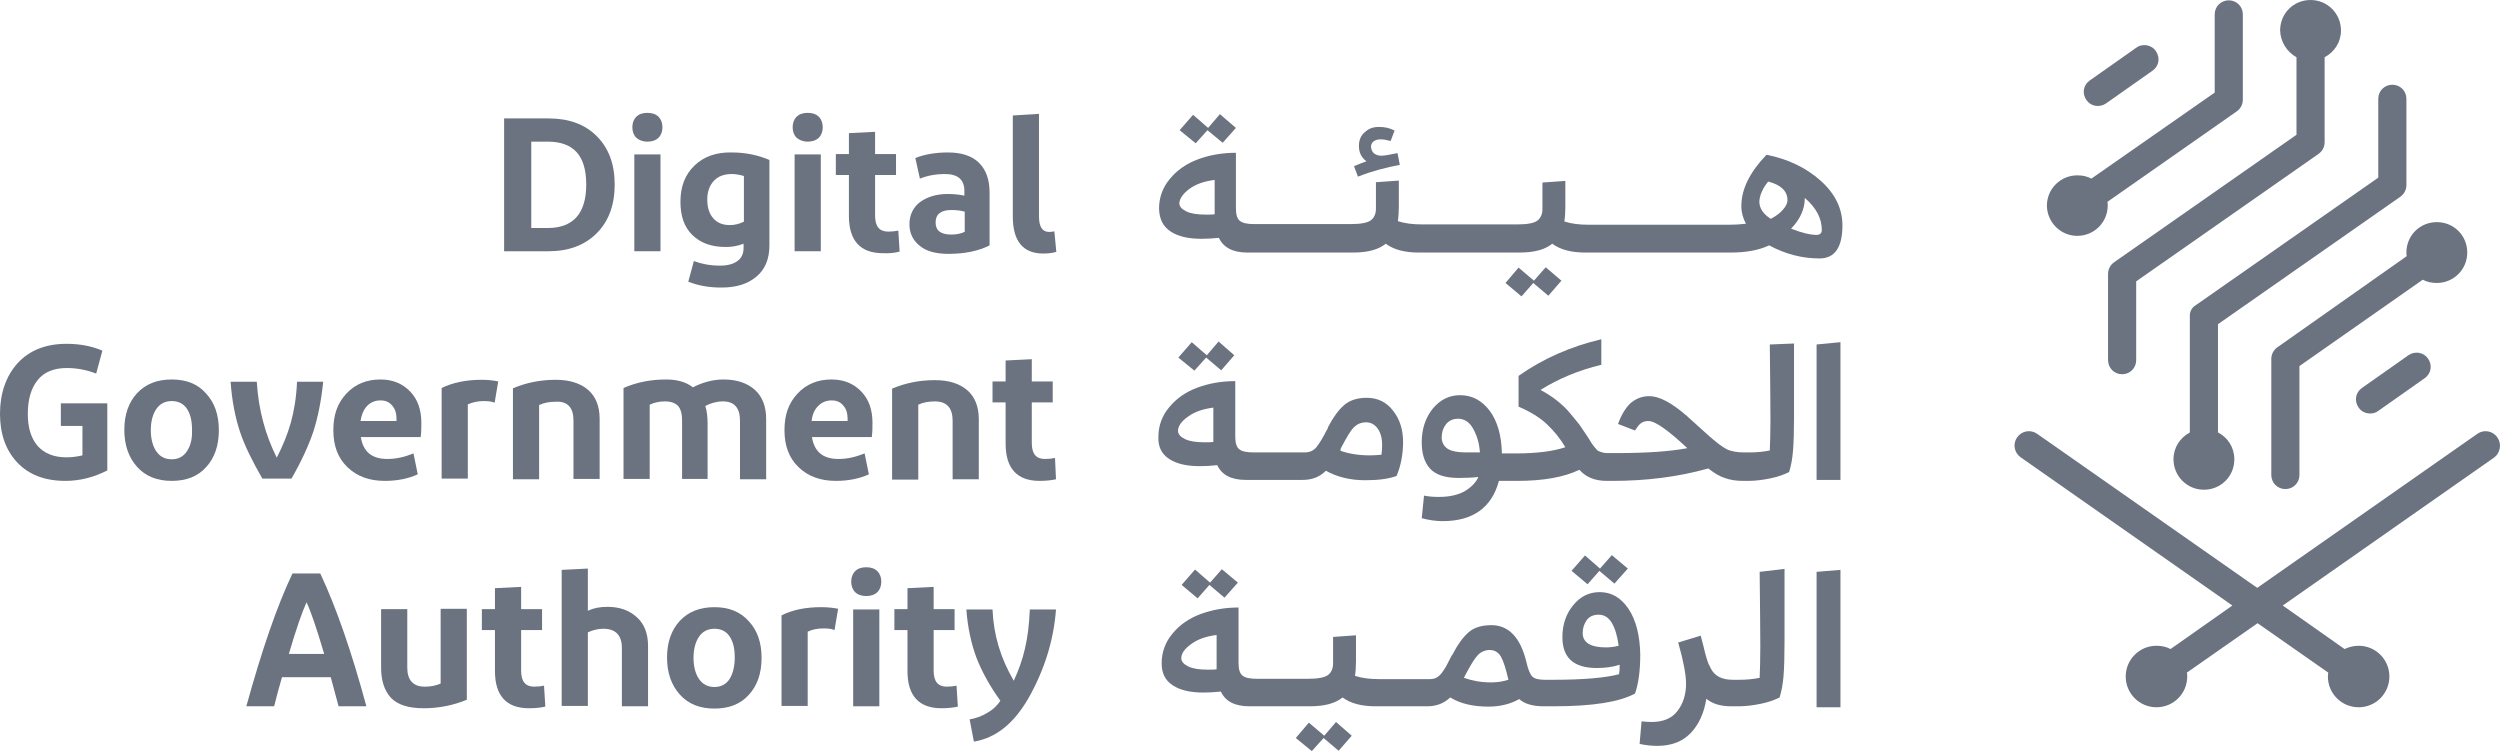 <?xml version="1.0" encoding="UTF-8"?>
<svg id="Layer_1" xmlns="http://www.w3.org/2000/svg" viewBox="0 0 764.21 229.6">
  <defs>
    <style>
      .cls-1 {
        fill: #6b7280;
      }
    </style>
  </defs>
  <g>
    <path class="cls-1" d="M696.1,106.2c-1.1.8-1.8,2.1-1.8,3.5v35.5c0,2.4,1.9,4.3,4.3,4.3s4.3-1.9,4.3-4.3v-33.3l37.7-26.4c1.3.7,2.7,1,4.3,1,5.1,0,9.3-4.1,9.3-9.3s-4.1-9.3-9.3-9.3-9.3,4.1-9.3,9.3c0,.4,0,.8.1,1.1l-39.6,27.9h0Z"/>
    <path class="cls-1" d="M669.4,96.8v35.4c-3,1.6-5,4.6-5,8.2,0,5.1,4.1,9.3,9.3,9.3s9.3-4.1,9.3-9.3c0-3.6-2-6.7-5-8.2v-33.1l55.8-39c1.1-.8,1.8-2.1,1.8-3.5v-26.4c0-2.4-1.9-4.3-4.3-4.3s-4.3,1.9-4.3,4.3v24.1l-55.8,39c-1.2.7-1.9,2-1.8,3.5h0Z"/>
    <path class="cls-1" d="M736.2,108.6l-14.2,10c-2,1.4-2.4,4-1,6,.8,1.2,2.2,1.8,3.5,1.8.9,0,1.7-.2,2.5-.8l14.2-10c2-1.4,2.4-4,1-6-1.3-1.9-4-2.4-6-1h0Z"/>
    <path class="cls-1" d="M763.4,133.7c-1.4-2-4.1-2.5-6.1-1.1l-67.3,47.1-67.3-47.1c-2-1.4-4.7-.9-6.1,1.1-1.4,2-.9,4.7,1.1,6.1l64.7,45.3-18.9,13.3c-1.3-.7-2.8-1-4.3-1-5.2,0-9.4,4.2-9.4,9.4s4.2,9.4,9.4,9.4,9.4-4.2,9.4-9.4c0-.4,0-.8-.1-1.2l21.6-15.1,21.6,15.1c0,.4-.1.8-.1,1.2,0,5.2,4.2,9.4,9.4,9.4s9.4-4.2,9.4-9.4-4.2-9.4-9.4-9.4c-1.6,0-3,.4-4.3,1l-18.9-13.3,64.7-45.3c1.8-1.4,2.3-4.1.9-6.1h0Z"/>
    <path class="cls-1" d="M643.8,31.6l14.2-10c2-1.4,2.4-4,1-6-.8-1.2-2.2-1.8-3.5-1.8-.9,0-1.7.2-2.5.8l-14.2,10c-2,1.4-2.4,4-1,6,1.3,1.9,4,2.4,6,1h0Z"/>
    <path class="cls-1" d="M702,17.5v23.7l-55.8,39c-1.1.8-1.8,2.1-1.8,3.5v26.4c0,2.4,1.9,4.3,4.3,4.3s4.3-1.9,4.3-4.3v-24.1l55.8-39c1.1-.8,1.8-2.1,1.8-3.5v-26c3-1.6,5-4.6,5-8.2,0-5.1-4.1-9.3-9.3-9.3s-9.3,4.1-9.3,9.3c.1,3.5,2.1,6.6,5,8.2h0Z"/>
    <path class="cls-1" d="M635,72.1c5.1,0,9.3-4.1,9.3-9.3,0-.4,0-.8-.1-1.1l39.6-27.7c1.1-.8,1.8-2.1,1.8-3.5V4.4c0-2.4-1.9-4.3-4.3-4.3s-4.3,1.9-4.3,4.3v23.9l-37.7,26.3c-1.3-.7-2.7-1-4.3-1-5.1,0-9.3,4.1-9.3,9.3.1,5.1,4.2,9.2,9.3,9.2h0Z"/>
  </g>
  <g>
    <path class="cls-1" d="M182.4,71.3c3.7-3.7,5.5-8.7,5.5-14.9s-1.8-11.1-5.5-14.8c-3.6-3.6-8.5-5.4-14.7-5.4h-13.6v40.6h13.6c6.1,0,11-1.8,14.7-5.5ZM162.4,69.7v-26.4h5c7.9,0,11.8,4.2,11.8,13.1s-4,13.3-11.8,13.3h-5Z"/>
    <rect class="cls-1" x="193.9" y="47.2" width="8" height="29.6"/>
    <path class="cls-1" d="M197.9,43.3c1.4,0,2.6-.4,3.4-1.2.8-.8,1.2-1.9,1.2-3.2s-.4-2.4-1.2-3.2-1.9-1.2-3.4-1.2-2.6.4-3.4,1.2c-.8.8-1.2,1.9-1.2,3.2s.4,2.4,1.2,3.2c.8.7,1.9,1.2,3.4,1.2Z"/>
    <path class="cls-1" d="M212.3,50.6c-2.9,2.8-4.3,6.4-4.3,11.1,0,4.4,1.2,7.8,3.7,10.2,2.5,2.4,5.8,3.6,10.2,3.6,1.8,0,3.6-.3,5.4-1v1.3c0,1.7-.6,3.1-1.9,4-1.2.9-3,1.4-5.3,1.4-3,0-5.6-.5-8-1.4l-1.7,6.3c3,1.2,6.3,1.8,10.1,1.8h0c4.6,0,8.1-1.1,10.8-3.4,2.6-2.2,3.9-5.4,3.9-9.5v-26.1c-3.5-1.5-7.3-2.3-11.6-2.3-4.7-.1-8.5,1.3-11.3,4ZM227.3,67.8c-1.4.7-2.8,1-4.2,1-2.2,0-3.9-.7-5.1-2.1s-1.8-3.3-1.8-5.7h0c0-2.4.7-4.3,2-5.7,1.3-1.4,3.1-2.1,5.5-2.1,1.1,0,2.3.2,3.7.6v14h-.1Z"/>
    <rect class="cls-1" x="242.9" y="47.2" width="8" height="29.6"/>
    <path class="cls-1" d="M246.9,43.3c1.4,0,2.6-.4,3.4-1.2.8-.8,1.2-1.9,1.2-3.2s-.4-2.4-1.2-3.2-1.9-1.2-3.4-1.2-2.6.4-3.4,1.2c-.8.8-1.2,1.9-1.2,3.2s.4,2.4,1.2,3.2c.8.7,2,1.2,3.4,1.2Z"/>
    <path class="cls-1" d="M275,76.9l-.4-6.4c-1,.2-2,.3-3.1.3-2.7,0-4-1.6-4-4.9v-12.4h6.4v-6.4h-6.4v-6.8l-8,.4v6.4h-4v6.4h4v12.5c0,7.6,3.5,11.4,10.4,11.4,2,.1,3.7-.1,5.1-.5h0Z"/>
    <path class="cls-1" d="M289.7,59.3c-3.5,0-6.3.9-8.5,2.5-2.1,1.6-3.2,4-3.2,6.7s1,4.9,3.1,6.6c2,1.7,5,2.5,8.8,2.5,5.1,0,9.3-.9,12.6-2.6h0v-16.1c0-4-1.1-7-3.2-9.1s-5.3-3.2-9.5-3.2c-3.9,0-7.2.6-10,1.7l1.4,6.3c2.2-.9,4.8-1.4,7.7-1.4,3.9,0,5.9,1.7,5.9,5.2v1.4c-1.9-.4-3.6-.5-5.1-.5ZM294.8,70.9c-1,.5-2.3.8-4,.8h0c-3.2,0-4.8-1.2-4.8-3.7s1.6-3.8,4.8-3.8c1.3,0,2.7.1,4.1.5v6.2h-.1Z"/>
    <path class="cls-1" d="M320.7,70.9c-2.1,0-3.1-1.6-3.1-4.8v-31.3l-8,.5v30.9c0,7.5,3.1,11.3,9.3,11.3,1.2,0,2.6-.1,4-.5l-.6-6.3c-.4.1-.9.2-1.6.2Z"/>
    <path class="cls-1" d="M18.5,130.2h6.7v9c-1.7.4-3.3.6-4.9.6-3.8,0-6.8-1.2-8.8-3.5s-3-5.6-3-9.7c0-4.5,1-7.9,3-10.4s5-3.7,8.9-3.7c3.2,0,6.2.6,9,1.7l1.9-7c-3.2-1.4-6.9-2.1-11-2.1-6.3,0-11.3,2-14.9,5.9-3.6,4-5.4,9.3-5.4,15.5s1.8,11.2,5.3,14.9,8.4,5.6,14.7,5.6c4.4,0,8.7-1.1,12.8-3.2v-20.5h-14.2v6.9h-.1Z"/>
    <path class="cls-1" d="M52.5,116c-4.5,0-8,1.4-10.6,4.2s-3.9,6.6-3.9,11.2,1.3,8.4,3.9,11.3c2.6,2.9,6.1,4.3,10.6,4.3s8-1.4,10.5-4.2c2.6-2.8,3.9-6.6,3.9-11.3h0c0-4.7-1.3-8.4-3.9-11.2-2.5-2.9-6-4.3-10.5-4.3ZM57.1,138c-1.1,1.6-2.6,2.4-4.6,2.4s-3.6-.8-4.7-2.4c-1.1-1.6-1.7-3.8-1.7-6.5s.6-4.9,1.7-6.5c1.1-1.6,2.7-2.4,4.7-2.4s3.6.8,4.6,2.3c1.1,1.6,1.6,3.7,1.6,6.5.1,2.9-.5,5-1.6,6.6Z"/>
    <path class="cls-1" d="M89.1,146.3c3-5.2,5.2-10,6.7-14.4,1.4-4.4,2.4-9.4,3-15.2h-8c-.2,4.7-.9,8.9-1.9,12.5-1,3.6-2.5,7.2-4.3,10.7-3.5-7-5.6-14.7-6.1-23.2h-8c.4,5.8,1.4,10.8,2.8,15.1,1.4,4.3,3.8,9.1,6.9,14.5h8.9Z"/>
    <path class="cls-1" d="M117.6,147c3.9,0,7.2-.7,10.1-2l-1.3-6.4c-2.7,1.1-5.3,1.7-8,1.7-4.7,0-7.4-2.2-8.1-6.7h18.3c.2-1.6.2-3,.2-4.4,0-3.9-1.1-7.1-3.4-9.5s-5.3-3.7-9.1-3.7c-4.2,0-7.7,1.4-10.4,4.3s-4,6.4-4,11.2,1.4,8.5,4.3,11.3c2.9,2.8,6.7,4.2,11.4,4.2ZM112.2,124.1c1.1-1.1,2.4-1.7,4.1-1.7,1.6,0,2.7.5,3.6,1.6.9,1,1.3,2.4,1.3,4v.7h-11c.3-2,1-3.5,2-4.6Z"/>
    <path class="cls-1" d="M151.2,123.1l1.1-6.5c-1.4-.3-3.1-.5-5.2-.5-4.7,0-8.8.9-12.1,2.5v27.7h8v-22.7c1.4-.6,3-1,4.8-1,1.4,0,2.5.1,3.4.5Z"/>
    <path class="cls-1" d="M175.3,128.5v17.9h8v-18.4c0-3.8-1.2-6.8-3.5-8.8s-5.6-3.1-9.9-3.1c-4.8,0-9.1.9-13.1,2.6v27.8h8v-22.7c1.5-.7,3.2-1,5.1-1,3.6-.2,5.4,1.8,5.4,5.7Z"/>
    <path class="cls-1" d="M221.2,116c-3.1,0-6.3.8-9.4,2.4-2-1.6-4.8-2.4-8.2-2.4-4.8,0-9.1.9-13,2.6v27.8h8v-22.7h0c1.5-.7,3-1,4.7-1,1.8,0,3.1.5,4,1.4.8,1,1.2,2.4,1.2,4.4v17.9h7.8v-16.9c0-2-.2-3.9-.7-5.4,1.7-.9,3.5-1.4,5.4-1.4,3.5,0,5.2,2,5.2,5.9v17.9h8v-18.4c0-3.8-1.1-6.7-3.3-8.8-2.4-2.2-5.6-3.3-9.7-3.3Z"/>
    <path class="cls-1" d="M255.5,147c3.9,0,7.2-.7,10.1-2l-1.3-6.4c-2.7,1.1-5.3,1.7-8,1.7-4.7,0-7.4-2.2-8.1-6.7h18.3c.2-1.6.2-3,.2-4.4,0-3.9-1.1-7.1-3.4-9.5s-5.3-3.7-9.1-3.7c-4.2,0-7.7,1.4-10.4,4.3-2.7,2.9-4,6.4-4,11.2s1.4,8.5,4.3,11.3c2.9,2.8,6.7,4.2,11.4,4.2ZM250.1,124.1c1.1-1.1,2.4-1.7,4.1-1.7,1.6,0,2.7.5,3.6,1.6.9,1,1.3,2.4,1.3,4v.7h-11c.2-2,.9-3.5,2-4.6Z"/>
    <path class="cls-1" d="M280.7,123.7c1.5-.7,3.2-1,5.1-1,3.6,0,5.4,2,5.4,5.9v17.9h8v-18.4c0-3.8-1.2-6.8-3.5-8.8s-5.6-3.1-9.9-3.1c-4.8,0-9.1.9-13.1,2.6v27.8h8v-22.9Z"/>
    <path class="cls-1" d="M322.5,140c-1,.2-2,.3-3.1.3-2.7,0-4-1.6-4-4.9v-12.4h6.4v-6.4h-6.4v-6.8l-8,.4v6.4h-4v6.4h4v12.6c0,7.6,3.5,11.4,10.4,11.4,2,0,3.7-.2,5-.5h0l-.3-6.5Z"/>
    <path class="cls-1" d="M89.4,175.3c-4.8,10.1-9.4,23.6-14.1,40.6h8.5c.8-3.2,1.6-6.2,2.4-8.9h14.9l2.4,8.9h8.5c-4.5-16.6-9.2-30.2-14.1-40.6h-8.5ZM88.3,199.9c2.2-7.5,4-12.7,5.4-15.8,1.3,2.7,3.1,8,5.4,15.8h-10.8Z"/>
    <path class="cls-1" d="M134.8,208.9c-1.5.7-3.1,1-5,1-3.5,0-5.3-2-5.3-5.8v-17.9h-8v17.9c0,4,1,7,3,9.2,2,2.1,5.3,3.2,10,3.2s9.1-.9,13.2-2.6v-27.8h-8v22.8h.1Z"/>
    <path class="cls-1" d="M163.3,209.9c-2.7,0-4-1.6-4-4.9v-12.4h6.4v-6.4h-6.4v-6.8l-8,.4v6.4h-4v6.4h4v12.5c0,7.6,3.5,11.4,10.4,11.4,2,0,3.7-.2,5-.5l-.4-6.4c-.9.2-2,.3-3,.3Z"/>
    <path class="cls-1" d="M185.7,185.5c-2.4,0-4.3.4-6,1.2v-12.9l-8,.4v41.6h8v-22.5c1.5-.7,3.1-1.1,4.7-1.1,3.8,0,5.7,2,5.7,5.9v17.8h8v-18.4c0-3.8-1.1-6.7-3.4-8.8s-5.2-3.2-9-3.2Z"/>
    <path class="cls-1" d="M218.4,185.6c-4.5,0-8,1.4-10.6,4.2s-3.9,6.6-3.9,11.2,1.3,8.4,3.9,11.3c2.6,2.9,6.1,4.3,10.6,4.3s8-1.4,10.5-4.2c2.6-2.8,3.9-6.6,3.9-11.3h0c0-4.7-1.3-8.4-3.9-11.2-2.6-2.9-6.1-4.3-10.5-4.3ZM223,207.6c-1.1,1.6-2.6,2.4-4.6,2.4s-3.6-.8-4.7-2.4c-1.1-1.6-1.7-3.8-1.7-6.5s.6-4.9,1.7-6.5,2.7-2.4,4.7-2.4,3.6.8,4.6,2.3c1.1,1.6,1.6,3.7,1.6,6.5s-.6,5-1.6,6.6Z"/>
    <path class="cls-1" d="M238.9,188.1v27.7h8v-22.7c1.4-.7,3-1,4.8-1,1.4,0,2.5.1,3.4.5l1.1-6.5c-1.4-.3-3.1-.5-5.2-.5-4.7,0-8.7.8-12.1,2.5Z"/>
    <path class="cls-1" d="M264.8,173.4c-1.5,0-2.6.4-3.4,1.2s-1.2,1.9-1.2,3.2.4,2.4,1.2,3.2c.8.8,2,1.2,3.4,1.2s2.6-.4,3.4-1.2,1.2-1.9,1.2-3.2-.4-2.4-1.2-3.2-1.9-1.2-3.4-1.2Z"/>
    <rect class="cls-1" x="260.8" y="186.3" width="8" height="29.6"/>
    <path class="cls-1" d="M289.4,209.9c-2.7,0-4-1.6-4-4.9v-12.4h6.4v-6.4h-6.4v-6.8l-8,.4v6.4h-4v6.4h4v12.5c0,7.6,3.5,11.4,10.4,11.4,2,0,3.7-.2,5-.5l-.4-6.4c-.9.2-1.9.3-3,.3Z"/>
    <path class="cls-1" d="M313.3,198.3c-.7,3.2-1.9,6.5-3.4,9.8-4-6.8-6.2-14-6.5-21.8h-8c.4,5.5,1.5,10.5,3.1,14.8,1.7,4.3,4.1,8.7,7.3,13.1-.9,1.4-2.2,2.7-4,3.7-1.8,1.1-3.6,1.7-5.4,2l1.3,6.8c6.7-1.1,12.2-5.5,16.7-13.3h0c4.9-8.7,7.7-17.7,8.4-27.1h-8c-.2,4.7-.7,8.7-1.5,12Z"/>
    <path class="cls-1" d="M357.9,70.8c2.3,1.5,5.4,2.2,9.4,2.2,1.6,0,3.4-.1,5.3-.3,1.4,3,4.3,4.5,8.7,4.5h32.3c4.5,0,7.8-.9,10-2.7,2.4,1.8,5.8,2.7,10,2.7h30.9c4.5,0,7.8-.9,10-2.7,2.4,1.8,5.8,2.7,10,2.7h44.6c4.6,0,8.5-.7,11.7-2.2,5,2.7,10.1,4,15.4,4,4.6,0,7-3.3,7-10.1,0-5.1-2.2-9.7-6.7-13.7s-10-6.6-16.5-7.9c-5.1,5.3-7.7,10.5-7.7,15.7,0,1.9.5,3.7,1.4,5.4-1.8.2-3.6.3-5.3.3h-42.7c-2.9,0-5.4-.3-7.5-1,.2-1.3.3-2.9.3-4.5v-7.9l-7,.5v8.1c0,1.5-.5,2.7-1.5,3.5s-3.1,1.2-6.2,1.2h-29c-2.9,0-5.4-.3-7.5-1,.2-1.3.3-2.9.3-4.5v-7.9l-7,.5v8.1c0,1.5-.5,2.7-1.5,3.5s-3.1,1.2-6.2,1.2h-29.4c-2.2,0-3.7-.3-4.5-1-.8-.6-1.2-1.9-1.2-3.8v-17c-4.2,0-8.1.7-11.6,2s-6.4,3.3-8.6,6c-2.2,2.6-3.3,5.7-3.3,9.1.1,3.3,1.3,5.5,3.6,7ZM551.7,60.5h0c3.5,3,5.2,6.3,5.2,9.8,0,1-.6,1.5-1.6,1.5h0c-1.9,0-4.5-.6-7.8-1.9,2.8-2.9,4.2-6,4.2-9.4ZM540.5,55.5c3.9,1,5.9,2.9,5.9,5.7,0,.8-.4,1.8-1.3,2.8-.8,1-2.1,2-3.8,2.9-2.3-1.5-3.5-3.2-3.5-5.3.1-1.9,1-4,2.7-6.1ZM363.5,57.8c2-1.5,4.6-2.4,7.8-2.8v10.5c-.6.1-1.5.1-2.7.1h0c-2.6,0-4.6-.3-6-1s-2.1-1.5-2.1-2.5c.1-1.3,1-2.8,3-4.3Z"/>
    <polygon class="cls-1" points="369.1 39.8 373.7 43.6 373.7 43.7 377.8 39.1 372.9 34.9 369.3 39.1 364.7 35.1 360.6 39.8 365.5 43.8 369.1 39.8"/>
    <path class="cls-1" d="M415.1,54c4.3-1.7,8.5-2.8,12.8-3.6l-.7-3.6c-2.4.5-4.1.8-4.9.8-1,0-1.8-.3-2.4-.8-.5-.6-.8-1.2-.8-2,0-.7.3-1.2.8-1.6.6-.4,1.2-.6,2.1-.6,1,0,2,.2,3.1.5l1.2-3.2c-1.6-.8-3-1.1-4.8-1.1s-3.1.5-4.3,1.6c-1.2,1-1.8,2.4-1.8,4.2,0,2.1.8,3.6,2.3,4.7-.9.3-2.1.8-3.8,1.5l1.2,3.2Z"/>
    <polygon class="cls-1" points="477.3 85.8 472.5 81.7 468.9 85.8 464.2 81.8 460.2 86.5 465.1 90.6 468.7 86.5 473.3 90.4 473.3 90.4 477.3 85.8"/>
    <polygon class="cls-1" points="377.3 108.6 372.5 104.4 368.9 108.6 364.3 104.6 360.2 109.3 365.1 113.3 368.7 109.3 373.3 113.2 373.3 113.2 377.3 108.6"/>
    <path class="cls-1" d="M357.4,140.3c2.3,1.5,5.4,2.2,9.4,2.2,1.6,0,3.4-.1,5.3-.3,1.4,3,4.3,4.5,8.7,4.5h17.4c2.9,0,5.2-.9,7.1-2.8,3.4,1.9,7.4,2.9,12,2.9h0c4,0,7.1-.4,9.6-1.3,1.3-3,2-6.7,2-10.4s-1-7-3.1-9.6c-2-2.6-4.7-3.9-8-3.9-3,0-5.3.8-7,2.3s-3.3,3.7-4.8,6.6c0,.1-.1.2-.1.3s-.1.2-.1.3-.1.2-.2.3c-1.2,2.4-2.3,4.2-3.2,5.3s-2.1,1.6-3.6,1.6h-15.5c-2.2,0-3.7-.3-4.5-1-.8-.6-1.2-1.9-1.2-3.8v-17c-4.2,0-8.1.7-11.6,2s-6.4,3.3-8.6,6c-2.2,2.6-3.3,5.7-3.3,9.1-.1,3,1,5.2,3.3,6.7ZM410.1,136.6c1.6-3,2.8-5.1,3.8-6,1-1,2.2-1.5,3.7-1.5s2.7.7,3.6,2,1.3,3,1.3,5c0,.9-.1,1.9-.2,2.9-1.2.1-2.3.2-3.5.2h0c-3.5,0-6.5-.5-9-1.4-.1-.3,0-.7.3-1.2ZM363.1,127.4c2-1.5,4.6-2.4,7.8-2.8v10.5c-.6.1-1.5.1-2.7.1h0c-2.6,0-4.6-.3-6-1s-2.1-1.5-2.1-2.5c0-1.4,1-2.9,3-4.3Z"/>
    <path class="cls-1" d="M541,105.3c.1,9.8.2,17.5.2,23,0,3.8-.1,7-.2,9.4-1.9.4-4,.6-6.3.6h-1.4c-2.3,0-4.1-.3-5.5-1s-3.3-2.2-5.9-4.5c-3.3-3-5.4-4.9-6.2-5.6-4.7-4.1-8.5-6.1-11.5-6.1-2.2,0-4,.7-5.6,2-1.5,1.3-2.9,3.5-4,6.5l5.2,2c.7-1.1,1.3-1.9,1.9-2.3.6-.4,1.3-.6,2.2-.6,2.1,0,6,2.8,11.9,8.3-5.3,1-12.5,1.5-21.6,1.5h-2.9c-.6,0-1-.1-1.5-.2-.4-.1-.8-.3-1.1-.4-.3-.1-.6-.4-1-.9s-.7-.8-.8-1c-.2-.2-.5-.7-.9-1.4s-.8-1.2-.9-1.4c-1-1.5-1.8-2.7-2.3-3.4-.6-.7-1.5-1.9-2.7-3.3-1.2-1.5-2.6-2.8-4.1-4s-3.2-2.3-5.1-3.3c5.4-3.4,11.6-6,18.6-7.7v-7.8c-9.3,2.2-17.8,5.9-25.3,11.2v9.4c3.7,1.6,6.6,3.4,8.7,5.4s4,4.3,5.6,7c-3.5,1.2-8.5,1.9-15.1,1.9h-4.3c-.1-5.5-1.4-9.9-3.7-13-2.4-3.2-5.4-4.8-9.1-4.8-3.3,0-6.1,1.4-8.4,4.2-2.2,2.8-3.3,6.2-3.3,10.2,0,3.4.8,6.1,2.5,8s4.6,2.9,8.8,2.9c2.3,0,4.4-.1,6-.3-.6,1.5-1.9,2.9-3.9,4.2-2,1.2-4.7,1.9-8.1,1.9-1.6,0-3.2-.1-4.6-.4l-.7,6.9c2.2.6,4.4.9,6.4.9h0c9.2,0,15-4.1,17.2-12.3h5.5c8,0,14.3-1.1,19.1-3.4,2,2.3,4.8,3.4,8.4,3.4h1.6c10.4,0,20.1-1.2,29.4-3.8,1.8,1.4,3.4,2.4,5,2.9,1.6.6,3.5.9,5.7.9h1.5c2.2,0,4.5-.3,6.9-.8s4.2-1.2,5.6-1.9c.6-1.9,1-4.1,1.2-6.6s.3-5.9.3-10.3v-22.4l-7.4.3ZM448.2,138.3h0c-2.7,0-4.6-.4-5.8-1.2-1.1-.8-1.7-2-1.7-3.4,0-1.5.4-2.8,1.3-4,.9-1.1,2.1-1.7,3.7-1.7,2,0,3.6,1.1,4.7,3.2,1.2,2.2,1.8,4.5,2,7.1h-4.2Z"/>
    <polygon class="cls-1" points="555.3 146.7 562.6 146.7 562.6 104.6 555.3 105.3 555.3 146.7"/>
    <polygon class="cls-1" points="378.4 178.1 373.5 174 369.9 178.1 365.3 174.1 361.2 178.8 366.1 182.9 369.7 178.8 374.3 182.7 374.3 182.7 378.4 178.1"/>
    <polygon class="cls-1" points="404.8 224.9 400.1 220.9 396.1 225.6 401 229.6 404.6 225.6 409.2 229.5 409.2 229.5 413.2 224.9 408.4 220.7 404.8 224.9"/>
    <polygon class="cls-1" points="497.6 173.8 492.7 169.7 489.1 173.8 484.5 169.8 480.4 174.5 485.3 178.6 488.9 174.5 493.5 178.4 493.5 178.4 497.6 173.8"/>
    <path class="cls-1" d="M497.8,186.1c-2.3-3.4-5.2-5.1-8.8-5.1-3.2,0-5.9,1.3-8.1,4s-3.3,5.9-3.3,9.8c0,6.3,3.5,9.4,10.5,9.4,2.6,0,4.9-.3,7-1,0,.9,0,1.9-.2,2.9-4.1,1.1-10.9,1.7-20.3,1.7h-2.3c-1.9,0-3.2-.3-3.9-1s-1.3-2.2-1.8-4.4c-1.8-7.5-5.4-11.3-10.7-11.3-2.9,0-5.3.7-7,2.2s-3.3,3.7-4.8,6.6c0,.1-.1.2-.2.3s-.1.2-.2.3-.1.1-.1.2c-.7,1.3-1.2,2.3-1.5,2.9-.3.6-.8,1.3-1.3,2-.6.8-1.2,1.3-1.8,1.6s-1.3.4-2.1.4h-15.2c-2.9,0-5.4-.3-7.5-1,.2-1.3.3-2.9.3-4.5v-7.9l-7,.5v8.1c0,1.5-.5,2.7-1.5,3.5s-3.1,1.2-6.2,1.2h-15.5c-2.2,0-3.7-.3-4.5-1-.8-.6-1.2-1.9-1.2-3.8v-17c-4.2,0-8,.7-11.6,2-3.5,1.3-6.4,3.3-8.6,6-2.2,2.6-3.3,5.7-3.3,9.1,0,3,1.1,5.2,3.4,6.7s5.4,2.2,9.4,2.2c1.6,0,3.4-.1,5.3-.3,1.4,3,4.3,4.5,8.7,4.5h18.5c4.5,0,7.8-.9,10-2.7,2.4,1.8,5.8,2.7,10,2.7h15.9c2.8,0,5.1-.9,7-2.7,3.1,1.9,7,2.8,11.7,2.8,3.6,0,6.7-.8,9.4-2.3,1.7,1.5,4.2,2.2,7.5,2.2h3.1c11.8,0,20-1.3,24.8-3.9,1-2.8,1.6-6.8,1.6-11.9-.1-5.8-1.3-10.6-3.6-14ZM490.9,197.9h0c-4.7,0-7.1-1.5-7.1-4.4,0-1.4.4-2.7,1.2-3.9.8-1.1,2-1.7,3.7-1.7,1.6,0,3,.8,4,2.5s1.7,4,2.1,7c-1.2.3-2.5.5-3.9.5ZM371.9,204.6c-.6.1-1.5.1-2.7.1h0c-2.6,0-4.6-.3-6-1s-2.1-1.5-2.1-2.5c0-1.4,1-2.9,3-4.3,2-1.5,4.6-2.4,7.8-2.8v10.5h0ZM455.8,208.6h0c-3,0-5.8-.5-8.3-1.4l.5-1c1.6-3,2.8-5,3.8-6s2.2-1.5,3.6-1.5c1.5,0,2.6.7,3.4,2,.8,1.4,1.5,3.7,2.3,7.1-1.6.5-3.3.8-5.3.8Z"/>
    <path class="cls-1" d="M537.9,174.8c.1,9.8.2,17.5.2,23,0,3.8-.1,7-.2,9.4-1.9.4-4,.6-6.3.6h-1.9c-3.3,0-5.5-1.1-6.7-3.4-.2-.4-.4-.9-.7-1.4-.2-.5-.4-1-.5-1.4s-.3-1-.5-1.7-.3-1.2-.4-1.6c-.1-.4-.2-1-.5-2s-.4-1.6-.5-2l-6.9,2.1c1.6,5.6,2.4,9.9,2.4,12.6,0,3.3-.9,6.1-2.6,8.3-1.7,2.3-4.4,3.4-8,3.4-1,0-2-.1-3-.2l-.6,6.9c1.8.4,3.6.6,5.4.6h0c4.3,0,7.7-1.3,10.2-3.9,2.5-2.6,4.1-6.1,4.8-10.5,1.8,1.5,4.3,2.3,7.5,2.3h2.4c2.2,0,4.5-.3,6.9-.8s4.2-1.2,5.6-1.9c.6-2,1-4.1,1.2-6.6s.3-5.9.3-10.3v-22.4l-7.6.9Z"/>
    <polygon class="cls-1" points="555.3 216.2 562.6 216.2 562.6 174.2 555.3 174.8 555.3 216.2"/>
  </g>
</svg>